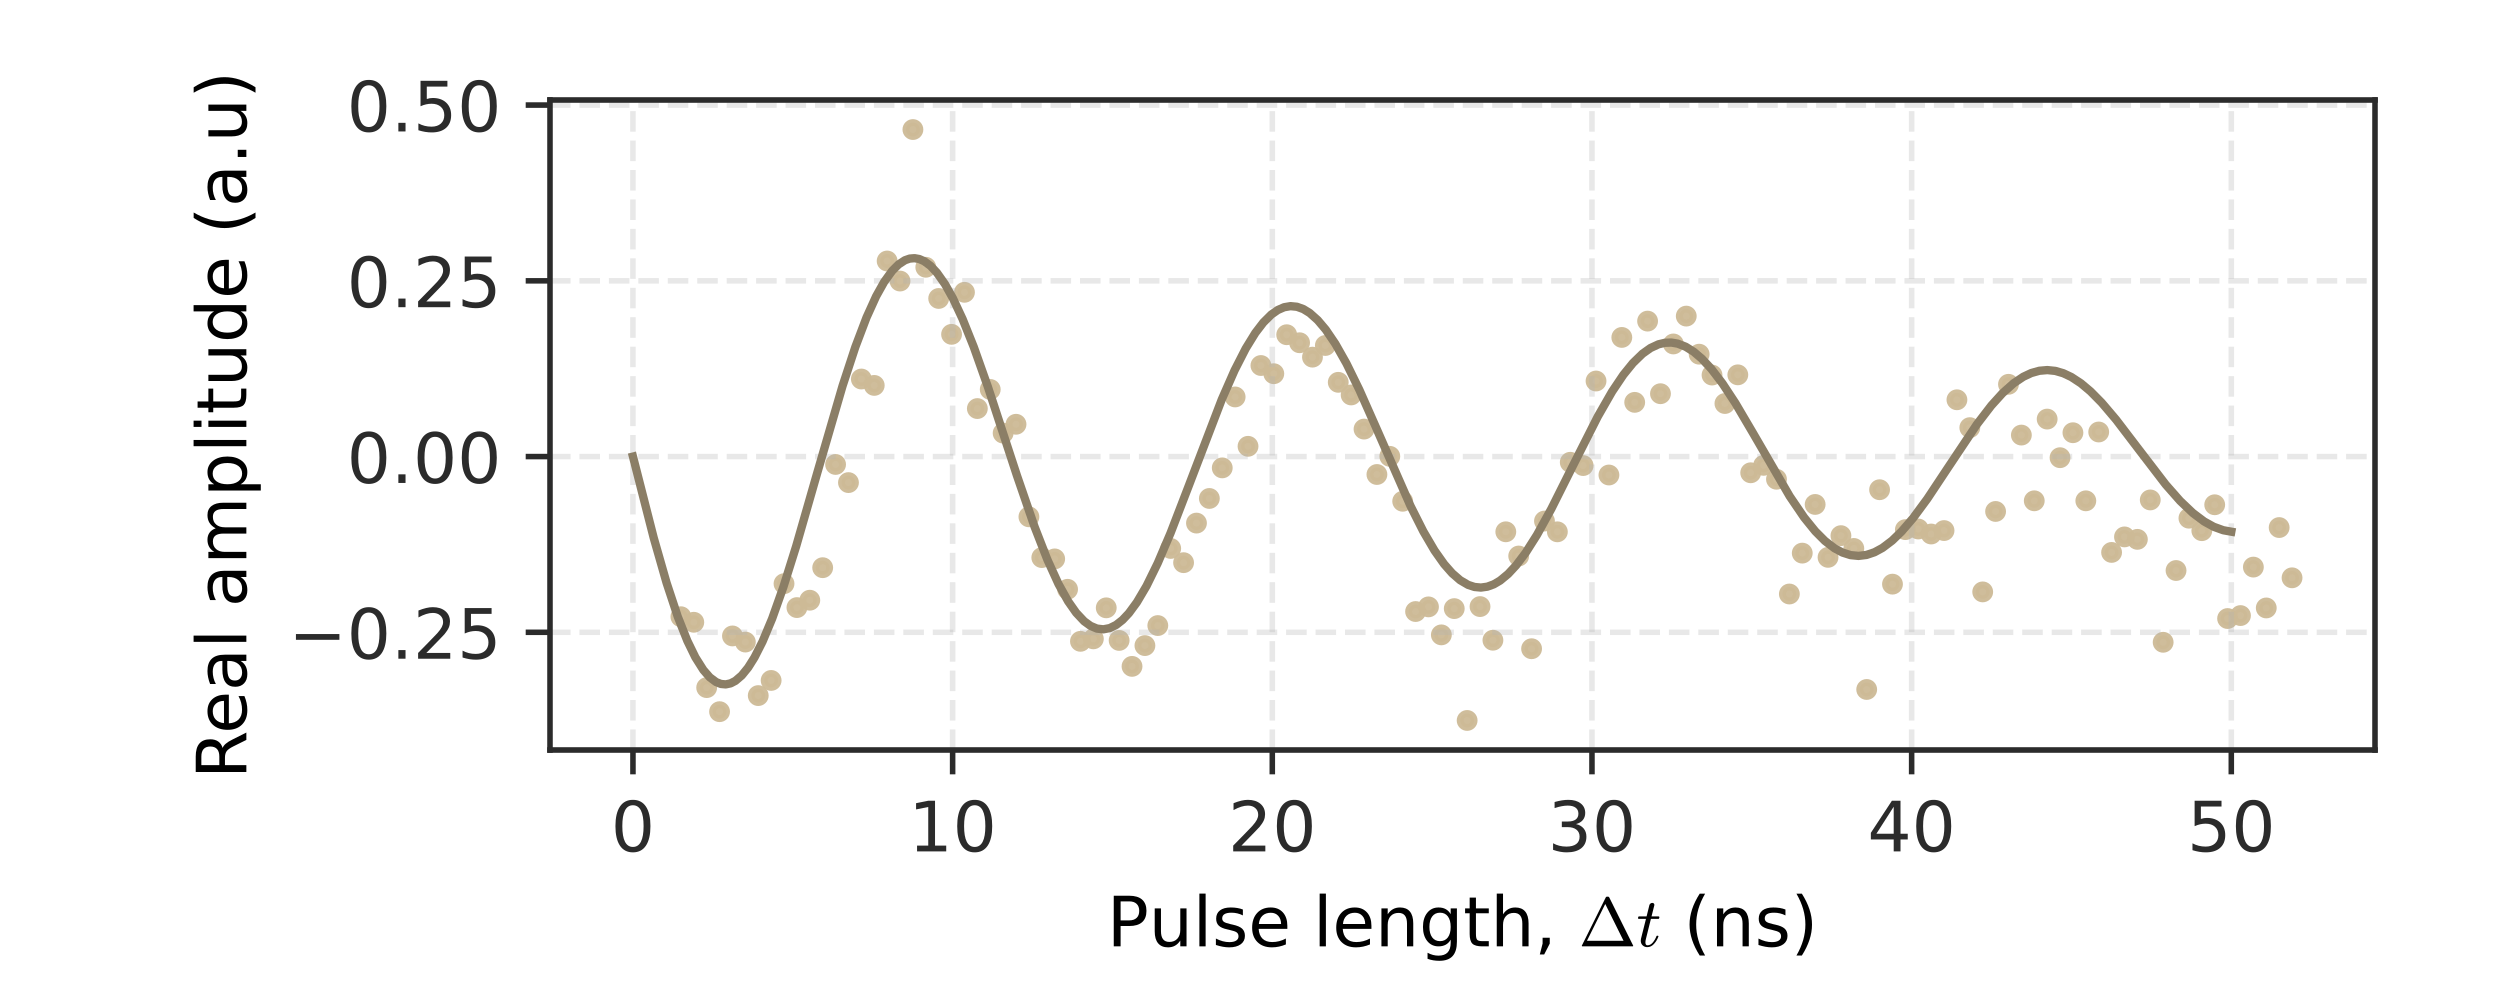 <?xml version="1.0" encoding="utf-8" standalone="no"?>
<!DOCTYPE svg PUBLIC "-//W3C//DTD SVG 1.1//EN"
  "http://www.w3.org/Graphics/SVG/1.1/DTD/svg11.dtd">
<!-- Created with matplotlib (https://matplotlib.org/) -->
<svg height="144pt" version="1.1" viewBox="0 0 360 144" width="360pt" xmlns="http://www.w3.org/2000/svg" xmlns:xlink="http://www.w3.org/1999/xlink">
 <defs>
  <style type="text/css">
*{stroke-linecap:butt;stroke-linejoin:round;}
  </style>
 </defs>
 <g id="figure_1">
  <g id="patch_1">
   <path d="M 0 144 
L 360 144 
L 360 0 
L 0 0 
z
" style="fill:none;"/>
  </g>
  <g id="axes_1">
   <g id="patch_2">
    <path d="M 79.2 108 
L 342 108 
L 342 14.4 
L 79.2 14.4 
z
" style="fill:none;"/>
   </g>
   <g id="PathCollection_1">
    <defs>
     <path d="M 0 1 
C 0.265 1 0.52 0.895 0.707 0.707 
C 0.895 0.52 1 0.265 1 0 
C 1 -0.265 0.895 -0.52 0.707 -0.707 
C 0.52 -0.895 0.265 -1 0 -1 
C -0.265 -1 -0.52 -0.895 -0.707 -0.707 
C -0.895 -0.52 -1 -0.265 -1 0 
C -1 0.265 -0.895 0.52 -0.707 0.707 
C -0.52 0.895 -0.265 1 0 1 
z
" id="m53f3cdfb1c" style="stroke:#cdba96;stroke-opacity:0.95;"/>
    </defs>
    <g clip-path="url(#p3aad15f5ae)">
     <use style="fill:#cdba96;fill-opacity:0.95;stroke:#cdba96;stroke-opacity:0.95;" x="98.05" xlink:href="#m53f3cdfb1c" y="88.809"/>
     <use style="fill:#cdba96;fill-opacity:0.95;stroke:#cdba96;stroke-opacity:0.95;" x="99.906" xlink:href="#m53f3cdfb1c" y="89.607"/>
     <use style="fill:#cdba96;fill-opacity:0.95;stroke:#cdba96;stroke-opacity:0.95;" x="101.762" xlink:href="#m53f3cdfb1c" y="99.016"/>
     <use style="fill:#cdba96;fill-opacity:0.95;stroke:#cdba96;stroke-opacity:0.95;" x="103.618" xlink:href="#m53f3cdfb1c" y="102.481"/>
     <use style="fill:#cdba96;fill-opacity:0.95;stroke:#cdba96;stroke-opacity:0.95;" x="105.474" xlink:href="#m53f3cdfb1c" y="91.576"/>
     <use style="fill:#cdba96;fill-opacity:0.95;stroke:#cdba96;stroke-opacity:0.95;" x="107.331" xlink:href="#m53f3cdfb1c" y="92.456"/>
     <use style="fill:#cdba96;fill-opacity:0.95;stroke:#cdba96;stroke-opacity:0.95;" x="109.187" xlink:href="#m53f3cdfb1c" y="100.165"/>
     <use style="fill:#cdba96;fill-opacity:0.95;stroke:#cdba96;stroke-opacity:0.95;" x="111.043" xlink:href="#m53f3cdfb1c" y="97.984"/>
     <use style="fill:#cdba96;fill-opacity:0.95;stroke:#cdba96;stroke-opacity:0.95;" x="112.899" xlink:href="#m53f3cdfb1c" y="84.051"/>
     <use style="fill:#cdba96;fill-opacity:0.95;stroke:#cdba96;stroke-opacity:0.95;" x="114.755" xlink:href="#m53f3cdfb1c" y="87.493"/>
     <use style="fill:#cdba96;fill-opacity:0.95;stroke:#cdba96;stroke-opacity:0.95;" x="116.611" xlink:href="#m53f3cdfb1c" y="86.431"/>
     <use style="fill:#cdba96;fill-opacity:0.95;stroke:#cdba96;stroke-opacity:0.95;" x="118.467" xlink:href="#m53f3cdfb1c" y="81.747"/>
     <use style="fill:#cdba96;fill-opacity:0.95;stroke:#cdba96;stroke-opacity:0.95;" x="120.323" xlink:href="#m53f3cdfb1c" y="66.881"/>
     <use style="fill:#cdba96;fill-opacity:0.95;stroke:#cdba96;stroke-opacity:0.95;" x="122.179" xlink:href="#m53f3cdfb1c" y="69.494"/>
     <use style="fill:#cdba96;fill-opacity:0.95;stroke:#cdba96;stroke-opacity:0.95;" x="124.035" xlink:href="#m53f3cdfb1c" y="54.579"/>
     <use style="fill:#cdba96;fill-opacity:0.95;stroke:#cdba96;stroke-opacity:0.95;" x="125.891" xlink:href="#m53f3cdfb1c" y="55.499"/>
     <use style="fill:#cdba96;fill-opacity:0.95;stroke:#cdba96;stroke-opacity:0.95;" x="127.747" xlink:href="#m53f3cdfb1c" y="37.585"/>
     <use style="fill:#cdba96;fill-opacity:0.95;stroke:#cdba96;stroke-opacity:0.95;" x="129.603" xlink:href="#m53f3cdfb1c" y="40.47"/>
     <use style="fill:#cdba96;fill-opacity:0.95;stroke:#cdba96;stroke-opacity:0.95;" x="131.459" xlink:href="#m53f3cdfb1c" y="18.655"/>
     <use style="fill:#cdba96;fill-opacity:0.95;stroke:#cdba96;stroke-opacity:0.95;" x="133.315" xlink:href="#m53f3cdfb1c" y="38.485"/>
     <use style="fill:#cdba96;fill-opacity:0.95;stroke:#cdba96;stroke-opacity:0.95;" x="135.171" xlink:href="#m53f3cdfb1c" y="42.978"/>
     <use style="fill:#cdba96;fill-opacity:0.95;stroke:#cdba96;stroke-opacity:0.95;" x="137.027" xlink:href="#m53f3cdfb1c" y="48.145"/>
     <use style="fill:#cdba96;fill-opacity:0.95;stroke:#cdba96;stroke-opacity:0.95;" x="138.883" xlink:href="#m53f3cdfb1c" y="42.091"/>
     <use style="fill:#cdba96;fill-opacity:0.95;stroke:#cdba96;stroke-opacity:0.95;" x="140.739" xlink:href="#m53f3cdfb1c" y="58.833"/>
     <use style="fill:#cdba96;fill-opacity:0.95;stroke:#cdba96;stroke-opacity:0.95;" x="142.595" xlink:href="#m53f3cdfb1c" y="56.083"/>
     <use style="fill:#cdba96;fill-opacity:0.95;stroke:#cdba96;stroke-opacity:0.95;" x="144.451" xlink:href="#m53f3cdfb1c" y="62.369"/>
     <use style="fill:#cdba96;fill-opacity:0.95;stroke:#cdba96;stroke-opacity:0.95;" x="146.307" xlink:href="#m53f3cdfb1c" y="61.095"/>
     <use style="fill:#cdba96;fill-opacity:0.95;stroke:#cdba96;stroke-opacity:0.95;" x="148.163" xlink:href="#m53f3cdfb1c" y="74.421"/>
     <use style="fill:#cdba96;fill-opacity:0.95;stroke:#cdba96;stroke-opacity:0.95;" x="150.019" xlink:href="#m53f3cdfb1c" y="80.292"/>
     <use style="fill:#cdba96;fill-opacity:0.95;stroke:#cdba96;stroke-opacity:0.95;" x="151.875" xlink:href="#m53f3cdfb1c" y="80.482"/>
     <use style="fill:#cdba96;fill-opacity:0.95;stroke:#cdba96;stroke-opacity:0.95;" x="153.731" xlink:href="#m53f3cdfb1c" y="84.86"/>
     <use style="fill:#cdba96;fill-opacity:0.95;stroke:#cdba96;stroke-opacity:0.95;" x="155.587" xlink:href="#m53f3cdfb1c" y="92.351"/>
     <use style="fill:#cdba96;fill-opacity:0.95;stroke:#cdba96;stroke-opacity:0.95;" x="157.443" xlink:href="#m53f3cdfb1c" y="91.994"/>
     <use style="fill:#cdba96;fill-opacity:0.95;stroke:#cdba96;stroke-opacity:0.95;" x="159.299" xlink:href="#m53f3cdfb1c" y="87.528"/>
     <use style="fill:#cdba96;fill-opacity:0.95;stroke:#cdba96;stroke-opacity:0.95;" x="161.155" xlink:href="#m53f3cdfb1c" y="92.221"/>
     <use style="fill:#cdba96;fill-opacity:0.95;stroke:#cdba96;stroke-opacity:0.95;" x="163.012" xlink:href="#m53f3cdfb1c" y="95.958"/>
     <use style="fill:#cdba96;fill-opacity:0.95;stroke:#cdba96;stroke-opacity:0.95;" x="164.868" xlink:href="#m53f3cdfb1c" y="92.965"/>
     <use style="fill:#cdba96;fill-opacity:0.95;stroke:#cdba96;stroke-opacity:0.95;" x="166.724" xlink:href="#m53f3cdfb1c" y="90.081"/>
     <use style="fill:#cdba96;fill-opacity:0.95;stroke:#cdba96;stroke-opacity:0.95;" x="168.58" xlink:href="#m53f3cdfb1c" y="78.977"/>
     <use style="fill:#cdba96;fill-opacity:0.95;stroke:#cdba96;stroke-opacity:0.95;" x="170.436" xlink:href="#m53f3cdfb1c" y="81.025"/>
     <use style="fill:#cdba96;fill-opacity:0.95;stroke:#cdba96;stroke-opacity:0.95;" x="172.292" xlink:href="#m53f3cdfb1c" y="75.325"/>
     <use style="fill:#cdba96;fill-opacity:0.95;stroke:#cdba96;stroke-opacity:0.95;" x="174.148" xlink:href="#m53f3cdfb1c" y="71.778"/>
     <use style="fill:#cdba96;fill-opacity:0.95;stroke:#cdba96;stroke-opacity:0.95;" x="176.004" xlink:href="#m53f3cdfb1c" y="67.374"/>
     <use style="fill:#cdba96;fill-opacity:0.95;stroke:#cdba96;stroke-opacity:0.95;" x="177.86" xlink:href="#m53f3cdfb1c" y="57.16"/>
     <use style="fill:#cdba96;fill-opacity:0.95;stroke:#cdba96;stroke-opacity:0.95;" x="179.716" xlink:href="#m53f3cdfb1c" y="64.269"/>
     <use style="fill:#cdba96;fill-opacity:0.95;stroke:#cdba96;stroke-opacity:0.95;" x="181.572" xlink:href="#m53f3cdfb1c" y="52.634"/>
     <use style="fill:#cdba96;fill-opacity:0.95;stroke:#cdba96;stroke-opacity:0.95;" x="183.428" xlink:href="#m53f3cdfb1c" y="53.814"/>
     <use style="fill:#cdba96;fill-opacity:0.95;stroke:#cdba96;stroke-opacity:0.95;" x="185.284" xlink:href="#m53f3cdfb1c" y="48.201"/>
     <use style="fill:#cdba96;fill-opacity:0.95;stroke:#cdba96;stroke-opacity:0.95;" x="187.14" xlink:href="#m53f3cdfb1c" y="49.356"/>
     <use style="fill:#cdba96;fill-opacity:0.95;stroke:#cdba96;stroke-opacity:0.95;" x="188.996" xlink:href="#m53f3cdfb1c" y="51.429"/>
     <use style="fill:#cdba96;fill-opacity:0.95;stroke:#cdba96;stroke-opacity:0.95;" x="190.852" xlink:href="#m53f3cdfb1c" y="49.75"/>
     <use style="fill:#cdba96;fill-opacity:0.95;stroke:#cdba96;stroke-opacity:0.95;" x="192.708" xlink:href="#m53f3cdfb1c" y="55.054"/>
     <use style="fill:#cdba96;fill-opacity:0.95;stroke:#cdba96;stroke-opacity:0.95;" x="194.564" xlink:href="#m53f3cdfb1c" y="56.872"/>
     <use style="fill:#cdba96;fill-opacity:0.95;stroke:#cdba96;stroke-opacity:0.95;" x="196.42" xlink:href="#m53f3cdfb1c" y="61.789"/>
     <use style="fill:#cdba96;fill-opacity:0.95;stroke:#cdba96;stroke-opacity:0.95;" x="198.276" xlink:href="#m53f3cdfb1c" y="68.327"/>
     <use style="fill:#cdba96;fill-opacity:0.95;stroke:#cdba96;stroke-opacity:0.95;" x="200.132" xlink:href="#m53f3cdfb1c" y="65.712"/>
     <use style="fill:#cdba96;fill-opacity:0.95;stroke:#cdba96;stroke-opacity:0.95;" x="201.988" xlink:href="#m53f3cdfb1c" y="72.183"/>
     <use style="fill:#cdba96;fill-opacity:0.95;stroke:#cdba96;stroke-opacity:0.95;" x="203.844" xlink:href="#m53f3cdfb1c" y="88.061"/>
     <use style="fill:#cdba96;fill-opacity:0.95;stroke:#cdba96;stroke-opacity:0.95;" x="205.7" xlink:href="#m53f3cdfb1c" y="87.391"/>
     <use style="fill:#cdba96;fill-opacity:0.95;stroke:#cdba96;stroke-opacity:0.95;" x="207.556" xlink:href="#m53f3cdfb1c" y="91.421"/>
     <use style="fill:#cdba96;fill-opacity:0.95;stroke:#cdba96;stroke-opacity:0.95;" x="209.412" xlink:href="#m53f3cdfb1c" y="87.64"/>
     <use style="fill:#cdba96;fill-opacity:0.95;stroke:#cdba96;stroke-opacity:0.95;" x="211.268" xlink:href="#m53f3cdfb1c" y="103.745"/>
     <use style="fill:#cdba96;fill-opacity:0.95;stroke:#cdba96;stroke-opacity:0.95;" x="213.124" xlink:href="#m53f3cdfb1c" y="87.348"/>
     <use style="fill:#cdba96;fill-opacity:0.95;stroke:#cdba96;stroke-opacity:0.95;" x="214.98" xlink:href="#m53f3cdfb1c" y="92.193"/>
     <use style="fill:#cdba96;fill-opacity:0.95;stroke:#cdba96;stroke-opacity:0.95;" x="216.836" xlink:href="#m53f3cdfb1c" y="76.579"/>
     <use style="fill:#cdba96;fill-opacity:0.95;stroke:#cdba96;stroke-opacity:0.95;" x="218.693" xlink:href="#m53f3cdfb1c" y="80.067"/>
     <use style="fill:#cdba96;fill-opacity:0.95;stroke:#cdba96;stroke-opacity:0.95;" x="220.549" xlink:href="#m53f3cdfb1c" y="93.417"/>
     <use style="fill:#cdba96;fill-opacity:0.95;stroke:#cdba96;stroke-opacity:0.95;" x="222.405" xlink:href="#m53f3cdfb1c" y="75.031"/>
     <use style="fill:#cdba96;fill-opacity:0.95;stroke:#cdba96;stroke-opacity:0.95;" x="224.261" xlink:href="#m53f3cdfb1c" y="76.582"/>
     <use style="fill:#cdba96;fill-opacity:0.95;stroke:#cdba96;stroke-opacity:0.95;" x="226.117" xlink:href="#m53f3cdfb1c" y="66.568"/>
     <use style="fill:#cdba96;fill-opacity:0.95;stroke:#cdba96;stroke-opacity:0.95;" x="227.973" xlink:href="#m53f3cdfb1c" y="67.041"/>
     <use style="fill:#cdba96;fill-opacity:0.95;stroke:#cdba96;stroke-opacity:0.95;" x="229.829" xlink:href="#m53f3cdfb1c" y="54.866"/>
     <use style="fill:#cdba96;fill-opacity:0.95;stroke:#cdba96;stroke-opacity:0.95;" x="231.685" xlink:href="#m53f3cdfb1c" y="68.401"/>
     <use style="fill:#cdba96;fill-opacity:0.95;stroke:#cdba96;stroke-opacity:0.95;" x="233.541" xlink:href="#m53f3cdfb1c" y="48.589"/>
     <use style="fill:#cdba96;fill-opacity:0.95;stroke:#cdba96;stroke-opacity:0.95;" x="235.397" xlink:href="#m53f3cdfb1c" y="57.939"/>
     <use style="fill:#cdba96;fill-opacity:0.95;stroke:#cdba96;stroke-opacity:0.95;" x="237.253" xlink:href="#m53f3cdfb1c" y="46.241"/>
     <use style="fill:#cdba96;fill-opacity:0.95;stroke:#cdba96;stroke-opacity:0.95;" x="239.109" xlink:href="#m53f3cdfb1c" y="56.694"/>
     <use style="fill:#cdba96;fill-opacity:0.95;stroke:#cdba96;stroke-opacity:0.95;" x="240.965" xlink:href="#m53f3cdfb1c" y="49.53"/>
     <use style="fill:#cdba96;fill-opacity:0.95;stroke:#cdba96;stroke-opacity:0.95;" x="242.821" xlink:href="#m53f3cdfb1c" y="45.519"/>
     <use style="fill:#cdba96;fill-opacity:0.95;stroke:#cdba96;stroke-opacity:0.95;" x="244.677" xlink:href="#m53f3cdfb1c" y="51.004"/>
     <use style="fill:#cdba96;fill-opacity:0.95;stroke:#cdba96;stroke-opacity:0.95;" x="246.533" xlink:href="#m53f3cdfb1c" y="54.008"/>
     <use style="fill:#cdba96;fill-opacity:0.95;stroke:#cdba96;stroke-opacity:0.95;" x="248.389" xlink:href="#m53f3cdfb1c" y="58.105"/>
     <use style="fill:#cdba96;fill-opacity:0.95;stroke:#cdba96;stroke-opacity:0.95;" x="250.245" xlink:href="#m53f3cdfb1c" y="53.976"/>
     <use style="fill:#cdba96;fill-opacity:0.95;stroke:#cdba96;stroke-opacity:0.95;" x="252.101" xlink:href="#m53f3cdfb1c" y="68.08"/>
     <use style="fill:#cdba96;fill-opacity:0.95;stroke:#cdba96;stroke-opacity:0.95;" x="253.957" xlink:href="#m53f3cdfb1c" y="67.009"/>
     <use style="fill:#cdba96;fill-opacity:0.95;stroke:#cdba96;stroke-opacity:0.95;" x="255.813" xlink:href="#m53f3cdfb1c" y="69.011"/>
     <use style="fill:#cdba96;fill-opacity:0.95;stroke:#cdba96;stroke-opacity:0.95;" x="257.669" xlink:href="#m53f3cdfb1c" y="85.536"/>
     <use style="fill:#cdba96;fill-opacity:0.95;stroke:#cdba96;stroke-opacity:0.95;" x="259.525" xlink:href="#m53f3cdfb1c" y="79.65"/>
     <use style="fill:#cdba96;fill-opacity:0.95;stroke:#cdba96;stroke-opacity:0.95;" x="261.381" xlink:href="#m53f3cdfb1c" y="72.64"/>
     <use style="fill:#cdba96;fill-opacity:0.95;stroke:#cdba96;stroke-opacity:0.95;" x="263.237" xlink:href="#m53f3cdfb1c" y="80.258"/>
     <use style="fill:#cdba96;fill-opacity:0.95;stroke:#cdba96;stroke-opacity:0.95;" x="265.093" xlink:href="#m53f3cdfb1c" y="77.133"/>
     <use style="fill:#cdba96;fill-opacity:0.95;stroke:#cdba96;stroke-opacity:0.95;" x="266.949" xlink:href="#m53f3cdfb1c" y="78.975"/>
     <use style="fill:#cdba96;fill-opacity:0.95;stroke:#cdba96;stroke-opacity:0.95;" x="268.805" xlink:href="#m53f3cdfb1c" y="99.284"/>
     <use style="fill:#cdba96;fill-opacity:0.95;stroke:#cdba96;stroke-opacity:0.95;" x="270.661" xlink:href="#m53f3cdfb1c" y="70.52"/>
     <use style="fill:#cdba96;fill-opacity:0.95;stroke:#cdba96;stroke-opacity:0.95;" x="272.518" xlink:href="#m53f3cdfb1c" y="84.117"/>
     <use style="fill:#cdba96;fill-opacity:0.95;stroke:#cdba96;stroke-opacity:0.95;" x="274.374" xlink:href="#m53f3cdfb1c" y="76.266"/>
     <use style="fill:#cdba96;fill-opacity:0.95;stroke:#cdba96;stroke-opacity:0.95;" x="276.23" xlink:href="#m53f3cdfb1c" y="76.176"/>
     <use style="fill:#cdba96;fill-opacity:0.95;stroke:#cdba96;stroke-opacity:0.95;" x="278.086" xlink:href="#m53f3cdfb1c" y="76.896"/>
     <use style="fill:#cdba96;fill-opacity:0.95;stroke:#cdba96;stroke-opacity:0.95;" x="279.942" xlink:href="#m53f3cdfb1c" y="76.401"/>
     <use style="fill:#cdba96;fill-opacity:0.95;stroke:#cdba96;stroke-opacity:0.95;" x="281.798" xlink:href="#m53f3cdfb1c" y="57.568"/>
     <use style="fill:#cdba96;fill-opacity:0.95;stroke:#cdba96;stroke-opacity:0.95;" x="283.654" xlink:href="#m53f3cdfb1c" y="61.58"/>
     <use style="fill:#cdba96;fill-opacity:0.95;stroke:#cdba96;stroke-opacity:0.95;" x="285.51" xlink:href="#m53f3cdfb1c" y="85.233"/>
     <use style="fill:#cdba96;fill-opacity:0.95;stroke:#cdba96;stroke-opacity:0.95;" x="287.366" xlink:href="#m53f3cdfb1c" y="73.649"/>
     <use style="fill:#cdba96;fill-opacity:0.95;stroke:#cdba96;stroke-opacity:0.95;" x="289.222" xlink:href="#m53f3cdfb1c" y="55.34"/>
     <use style="fill:#cdba96;fill-opacity:0.95;stroke:#cdba96;stroke-opacity:0.95;" x="291.078" xlink:href="#m53f3cdfb1c" y="62.651"/>
     <use style="fill:#cdba96;fill-opacity:0.95;stroke:#cdba96;stroke-opacity:0.95;" x="292.934" xlink:href="#m53f3cdfb1c" y="72.116"/>
     <use style="fill:#cdba96;fill-opacity:0.95;stroke:#cdba96;stroke-opacity:0.95;" x="294.79" xlink:href="#m53f3cdfb1c" y="60.348"/>
     <use style="fill:#cdba96;fill-opacity:0.95;stroke:#cdba96;stroke-opacity:0.95;" x="296.646" xlink:href="#m53f3cdfb1c" y="65.908"/>
     <use style="fill:#cdba96;fill-opacity:0.95;stroke:#cdba96;stroke-opacity:0.95;" x="298.502" xlink:href="#m53f3cdfb1c" y="62.313"/>
     <use style="fill:#cdba96;fill-opacity:0.95;stroke:#cdba96;stroke-opacity:0.95;" x="300.358" xlink:href="#m53f3cdfb1c" y="72.118"/>
     <use style="fill:#cdba96;fill-opacity:0.95;stroke:#cdba96;stroke-opacity:0.95;" x="302.214" xlink:href="#m53f3cdfb1c" y="62.207"/>
     <use style="fill:#cdba96;fill-opacity:0.95;stroke:#cdba96;stroke-opacity:0.95;" x="304.07" xlink:href="#m53f3cdfb1c" y="79.548"/>
     <use style="fill:#cdba96;fill-opacity:0.95;stroke:#cdba96;stroke-opacity:0.95;" x="305.926" xlink:href="#m53f3cdfb1c" y="77.314"/>
     <use style="fill:#cdba96;fill-opacity:0.95;stroke:#cdba96;stroke-opacity:0.95;" x="307.782" xlink:href="#m53f3cdfb1c" y="77.667"/>
     <use style="fill:#cdba96;fill-opacity:0.95;stroke:#cdba96;stroke-opacity:0.95;" x="309.638" xlink:href="#m53f3cdfb1c" y="71.991"/>
     <use style="fill:#cdba96;fill-opacity:0.95;stroke:#cdba96;stroke-opacity:0.95;" x="311.494" xlink:href="#m53f3cdfb1c" y="92.489"/>
     <use style="fill:#cdba96;fill-opacity:0.95;stroke:#cdba96;stroke-opacity:0.95;" x="313.35" xlink:href="#m53f3cdfb1c" y="82.153"/>
     <use style="fill:#cdba96;fill-opacity:0.95;stroke:#cdba96;stroke-opacity:0.95;" x="315.206" xlink:href="#m53f3cdfb1c" y="74.619"/>
     <use style="fill:#cdba96;fill-opacity:0.95;stroke:#cdba96;stroke-opacity:0.95;" x="317.062" xlink:href="#m53f3cdfb1c" y="76.418"/>
     <use style="fill:#cdba96;fill-opacity:0.95;stroke:#cdba96;stroke-opacity:0.95;" x="318.918" xlink:href="#m53f3cdfb1c" y="72.686"/>
     <use style="fill:#cdba96;fill-opacity:0.95;stroke:#cdba96;stroke-opacity:0.95;" x="320.774" xlink:href="#m53f3cdfb1c" y="89.069"/>
     <use style="fill:#cdba96;fill-opacity:0.95;stroke:#cdba96;stroke-opacity:0.95;" x="322.63" xlink:href="#m53f3cdfb1c" y="88.642"/>
     <use style="fill:#cdba96;fill-opacity:0.95;stroke:#cdba96;stroke-opacity:0.95;" x="324.486" xlink:href="#m53f3cdfb1c" y="81.662"/>
     <use style="fill:#cdba96;fill-opacity:0.95;stroke:#cdba96;stroke-opacity:0.95;" x="326.342" xlink:href="#m53f3cdfb1c" y="87.545"/>
     <use style="fill:#cdba96;fill-opacity:0.95;stroke:#cdba96;stroke-opacity:0.95;" x="328.199" xlink:href="#m53f3cdfb1c" y="75.968"/>
     <use style="fill:#cdba96;fill-opacity:0.95;stroke:#cdba96;stroke-opacity:0.95;" x="330.055" xlink:href="#m53f3cdfb1c" y="83.205"/>
    </g>
   </g>
   <g id="matplotlib.axis_1">
    <g id="xtick_1">
     <g id="line2d_1">
      <path clip-path="url(#p3aad15f5ae)" d="M 91.145 108 
L 91.145 14.4 
" style="fill:none;stroke:#b2b2b2;stroke-dasharray:2.96,1.28;stroke-dashoffset:0;stroke-opacity:0.3;stroke-width:0.8;"/>
     </g>
     <g id="line2d_2">
      <defs>
       <path d="M 0 0 
L 0 3.5 
" id="m96f17f1e66" style="stroke:#2b2b2b;stroke-width:0.8;"/>
      </defs>
      <g>
       <use style="fill:#2b2b2b;stroke:#2b2b2b;stroke-width:0.8;" x="91.145" xlink:href="#m96f17f1e66" y="108"/>
      </g>
     </g>
     <g id="text_1">
      <!-- 0 -->
      <defs>
       <path d="M 31.781 66.406 
Q 24.172 66.406 20.328 58.906 
Q 16.5 51.422 16.5 36.375 
Q 16.5 21.391 20.328 13.891 
Q 24.172 6.391 31.781 6.391 
Q 39.453 6.391 43.281 13.891 
Q 47.125 21.391 47.125 36.375 
Q 47.125 51.422 43.281 58.906 
Q 39.453 66.406 31.781 66.406 
z
M 31.781 74.219 
Q 44.047 74.219 50.516 64.516 
Q 56.984 54.828 56.984 36.375 
Q 56.984 17.969 50.516 8.266 
Q 44.047 -1.422 31.781 -1.422 
Q 19.531 -1.422 13.062 8.266 
Q 6.594 17.969 6.594 36.375 
Q 6.594 54.828 13.062 64.516 
Q 19.531 74.219 31.781 74.219 
z
" id="DejaVuSans-48"/>
      </defs>
      <g style="fill:#2b2b2b;" transform="translate(87.964 122.598)scale(0.1 -0.1)">
       <use xlink:href="#DejaVuSans-48"/>
      </g>
     </g>
    </g>
    <g id="xtick_2">
     <g id="line2d_3">
      <path clip-path="url(#p3aad15f5ae)" d="M 137.178 108 
L 137.178 14.4 
" style="fill:none;stroke:#b2b2b2;stroke-dasharray:2.96,1.28;stroke-dashoffset:0;stroke-opacity:0.3;stroke-width:0.8;"/>
     </g>
     <g id="line2d_4">
      <g>
       <use style="fill:#2b2b2b;stroke:#2b2b2b;stroke-width:0.8;" x="137.178" xlink:href="#m96f17f1e66" y="108"/>
      </g>
     </g>
     <g id="text_2">
      <!-- 10 -->
      <defs>
       <path d="M 12.406 8.297 
L 28.516 8.297 
L 28.516 63.922 
L 10.984 60.406 
L 10.984 69.391 
L 28.422 72.906 
L 38.281 72.906 
L 38.281 8.297 
L 54.391 8.297 
L 54.391 0 
L 12.406 0 
z
" id="DejaVuSans-49"/>
      </defs>
      <g style="fill:#2b2b2b;" transform="translate(130.816 122.598)scale(0.1 -0.1)">
       <use xlink:href="#DejaVuSans-49"/>
       <use x="63.623" xlink:href="#DejaVuSans-48"/>
      </g>
     </g>
    </g>
    <g id="xtick_3">
     <g id="line2d_5">
      <path clip-path="url(#p3aad15f5ae)" d="M 183.211 108 
L 183.211 14.4 
" style="fill:none;stroke:#b2b2b2;stroke-dasharray:2.96,1.28;stroke-dashoffset:0;stroke-opacity:0.3;stroke-width:0.8;"/>
     </g>
     <g id="line2d_6">
      <g>
       <use style="fill:#2b2b2b;stroke:#2b2b2b;stroke-width:0.8;" x="183.211" xlink:href="#m96f17f1e66" y="108"/>
      </g>
     </g>
     <g id="text_3">
      <!-- 20 -->
      <defs>
       <path d="M 19.188 8.297 
L 53.609 8.297 
L 53.609 0 
L 7.328 0 
L 7.328 8.297 
Q 12.938 14.109 22.625 23.891 
Q 32.328 33.688 34.812 36.531 
Q 39.547 41.844 41.422 45.531 
Q 43.312 49.219 43.312 52.781 
Q 43.312 58.594 39.234 62.25 
Q 35.156 65.922 28.609 65.922 
Q 23.969 65.922 18.812 64.312 
Q 13.672 62.703 7.812 59.422 
L 7.812 69.391 
Q 13.766 71.781 18.938 73 
Q 24.125 74.219 28.422 74.219 
Q 39.75 74.219 46.484 68.547 
Q 53.219 62.891 53.219 53.422 
Q 53.219 48.922 51.531 44.891 
Q 49.859 40.875 45.406 35.406 
Q 44.188 33.984 37.641 27.219 
Q 31.109 20.453 19.188 8.297 
z
" id="DejaVuSans-50"/>
      </defs>
      <g style="fill:#2b2b2b;" transform="translate(176.848 122.598)scale(0.1 -0.1)">
       <use xlink:href="#DejaVuSans-50"/>
       <use x="63.623" xlink:href="#DejaVuSans-48"/>
      </g>
     </g>
    </g>
    <g id="xtick_4">
     <g id="line2d_7">
      <path clip-path="url(#p3aad15f5ae)" d="M 229.243 108 
L 229.243 14.4 
" style="fill:none;stroke:#b2b2b2;stroke-dasharray:2.96,1.28;stroke-dashoffset:0;stroke-opacity:0.3;stroke-width:0.8;"/>
     </g>
     <g id="line2d_8">
      <g>
       <use style="fill:#2b2b2b;stroke:#2b2b2b;stroke-width:0.8;" x="229.243" xlink:href="#m96f17f1e66" y="108"/>
      </g>
     </g>
     <g id="text_4">
      <!-- 30 -->
      <defs>
       <path d="M 40.578 39.312 
Q 47.656 37.797 51.625 33 
Q 55.609 28.219 55.609 21.188 
Q 55.609 10.406 48.188 4.484 
Q 40.766 -1.422 27.094 -1.422 
Q 22.516 -1.422 17.656 -0.516 
Q 12.797 0.391 7.625 2.203 
L 7.625 11.719 
Q 11.719 9.328 16.594 8.109 
Q 21.484 6.891 26.812 6.891 
Q 36.078 6.891 40.938 10.547 
Q 45.797 14.203 45.797 21.188 
Q 45.797 27.641 41.281 31.266 
Q 36.766 34.906 28.719 34.906 
L 20.219 34.906 
L 20.219 43.016 
L 29.109 43.016 
Q 36.375 43.016 40.234 45.922 
Q 44.094 48.828 44.094 54.297 
Q 44.094 59.906 40.109 62.906 
Q 36.141 65.922 28.719 65.922 
Q 24.656 65.922 20.016 65.031 
Q 15.375 64.156 9.812 62.312 
L 9.812 71.094 
Q 15.438 72.656 20.344 73.438 
Q 25.25 74.219 29.594 74.219 
Q 40.828 74.219 47.359 69.109 
Q 53.906 64.016 53.906 55.328 
Q 53.906 49.266 50.438 45.094 
Q 46.969 40.922 40.578 39.312 
z
" id="DejaVuSans-51"/>
      </defs>
      <g style="fill:#2b2b2b;" transform="translate(222.881 122.598)scale(0.1 -0.1)">
       <use xlink:href="#DejaVuSans-51"/>
       <use x="63.623" xlink:href="#DejaVuSans-48"/>
      </g>
     </g>
    </g>
    <g id="xtick_5">
     <g id="line2d_9">
      <path clip-path="url(#p3aad15f5ae)" d="M 275.276 108 
L 275.276 14.4 
" style="fill:none;stroke:#b2b2b2;stroke-dasharray:2.96,1.28;stroke-dashoffset:0;stroke-opacity:0.3;stroke-width:0.8;"/>
     </g>
     <g id="line2d_10">
      <g>
       <use style="fill:#2b2b2b;stroke:#2b2b2b;stroke-width:0.8;" x="275.276" xlink:href="#m96f17f1e66" y="108"/>
      </g>
     </g>
     <g id="text_5">
      <!-- 40 -->
      <defs>
       <path d="M 37.797 64.312 
L 12.891 25.391 
L 37.797 25.391 
z
M 35.203 72.906 
L 47.609 72.906 
L 47.609 25.391 
L 58.016 25.391 
L 58.016 17.188 
L 47.609 17.188 
L 47.609 0 
L 37.797 0 
L 37.797 17.188 
L 4.891 17.188 
L 4.891 26.703 
z
" id="DejaVuSans-52"/>
      </defs>
      <g style="fill:#2b2b2b;" transform="translate(268.913 122.598)scale(0.1 -0.1)">
       <use xlink:href="#DejaVuSans-52"/>
       <use x="63.623" xlink:href="#DejaVuSans-48"/>
      </g>
     </g>
    </g>
    <g id="xtick_6">
     <g id="line2d_11">
      <path clip-path="url(#p3aad15f5ae)" d="M 321.308 108 
L 321.308 14.4 
" style="fill:none;stroke:#b2b2b2;stroke-dasharray:2.96,1.28;stroke-dashoffset:0;stroke-opacity:0.3;stroke-width:0.8;"/>
     </g>
     <g id="line2d_12">
      <g>
       <use style="fill:#2b2b2b;stroke:#2b2b2b;stroke-width:0.8;" x="321.308" xlink:href="#m96f17f1e66" y="108"/>
      </g>
     </g>
     <g id="text_6">
      <!-- 50 -->
      <defs>
       <path d="M 10.797 72.906 
L 49.516 72.906 
L 49.516 64.594 
L 19.828 64.594 
L 19.828 46.734 
Q 21.969 47.469 24.109 47.828 
Q 26.266 48.188 28.422 48.188 
Q 40.625 48.188 47.75 41.5 
Q 54.891 34.812 54.891 23.391 
Q 54.891 11.625 47.562 5.094 
Q 40.234 -1.422 26.906 -1.422 
Q 22.312 -1.422 17.547 -0.641 
Q 12.797 0.141 7.719 1.703 
L 7.719 11.625 
Q 12.109 9.234 16.797 8.062 
Q 21.484 6.891 26.703 6.891 
Q 35.156 6.891 40.078 11.328 
Q 45.016 15.766 45.016 23.391 
Q 45.016 31 40.078 35.438 
Q 35.156 39.891 26.703 39.891 
Q 22.75 39.891 18.812 39.016 
Q 14.891 38.141 10.797 36.281 
z
" id="DejaVuSans-53"/>
      </defs>
      <g style="fill:#2b2b2b;" transform="translate(314.946 122.598)scale(0.1 -0.1)">
       <use xlink:href="#DejaVuSans-53"/>
       <use x="63.623" xlink:href="#DejaVuSans-48"/>
      </g>
     </g>
    </g>
    <g id="text_7">
     <!-- Pulse length, $\Delta t$ (ns) -->
     <defs>
      <path d="M 19.672 64.797 
L 19.672 37.406 
L 32.078 37.406 
Q 38.969 37.406 42.719 40.969 
Q 46.484 44.531 46.484 51.125 
Q 46.484 57.672 42.719 61.234 
Q 38.969 64.797 32.078 64.797 
z
M 9.812 72.906 
L 32.078 72.906 
Q 44.344 72.906 50.609 67.359 
Q 56.891 61.812 56.891 51.125 
Q 56.891 40.328 50.609 34.812 
Q 44.344 29.297 32.078 29.297 
L 19.672 29.297 
L 19.672 0 
L 9.812 0 
z
" id="DejaVuSans-80"/>
      <path d="M 8.5 21.578 
L 8.5 54.688 
L 17.484 54.688 
L 17.484 21.922 
Q 17.484 14.156 20.5 10.266 
Q 23.531 6.391 29.594 6.391 
Q 36.859 6.391 41.078 11.031 
Q 45.312 15.672 45.312 23.688 
L 45.312 54.688 
L 54.297 54.688 
L 54.297 0 
L 45.312 0 
L 45.312 8.406 
Q 42.047 3.422 37.719 1 
Q 33.406 -1.422 27.688 -1.422 
Q 18.266 -1.422 13.375 4.438 
Q 8.5 10.297 8.5 21.578 
z
M 31.109 56 
z
" id="DejaVuSans-117"/>
      <path d="M 9.422 75.984 
L 18.406 75.984 
L 18.406 0 
L 9.422 0 
z
" id="DejaVuSans-108"/>
      <path d="M 44.281 53.078 
L 44.281 44.578 
Q 40.484 46.531 36.375 47.5 
Q 32.281 48.484 27.875 48.484 
Q 21.188 48.484 17.844 46.438 
Q 14.5 44.391 14.5 40.281 
Q 14.5 37.156 16.891 35.375 
Q 19.281 33.594 26.516 31.984 
L 29.594 31.297 
Q 39.156 29.25 43.188 25.516 
Q 47.219 21.781 47.219 15.094 
Q 47.219 7.469 41.188 3.016 
Q 35.156 -1.422 24.609 -1.422 
Q 20.219 -1.422 15.453 -0.562 
Q 10.688 0.297 5.422 2 
L 5.422 11.281 
Q 10.406 8.688 15.234 7.391 
Q 20.062 6.109 24.812 6.109 
Q 31.156 6.109 34.562 8.281 
Q 37.984 10.453 37.984 14.406 
Q 37.984 18.062 35.516 20.016 
Q 33.062 21.969 24.703 23.781 
L 21.578 24.516 
Q 13.234 26.266 9.516 29.906 
Q 5.812 33.547 5.812 39.891 
Q 5.812 47.609 11.281 51.797 
Q 16.75 56 26.812 56 
Q 31.781 56 36.172 55.266 
Q 40.578 54.547 44.281 53.078 
z
" id="DejaVuSans-115"/>
      <path d="M 56.203 29.594 
L 56.203 25.203 
L 14.891 25.203 
Q 15.484 15.922 20.484 11.062 
Q 25.484 6.203 34.422 6.203 
Q 39.594 6.203 44.453 7.469 
Q 49.312 8.734 54.109 11.281 
L 54.109 2.781 
Q 49.266 0.734 44.188 -0.344 
Q 39.109 -1.422 33.891 -1.422 
Q 20.797 -1.422 13.156 6.188 
Q 5.516 13.812 5.516 26.812 
Q 5.516 40.234 12.766 48.109 
Q 20.016 56 32.328 56 
Q 43.359 56 49.781 48.891 
Q 56.203 41.797 56.203 29.594 
z
M 47.219 32.234 
Q 47.125 39.594 43.094 43.984 
Q 39.062 48.391 32.422 48.391 
Q 24.906 48.391 20.391 44.141 
Q 15.875 39.891 15.188 32.172 
z
" id="DejaVuSans-101"/>
      <path id="DejaVuSans-32"/>
      <path d="M 54.891 33.016 
L 54.891 0 
L 45.906 0 
L 45.906 32.719 
Q 45.906 40.484 42.875 44.328 
Q 39.844 48.188 33.797 48.188 
Q 26.516 48.188 22.312 43.547 
Q 18.109 38.922 18.109 30.906 
L 18.109 0 
L 9.078 0 
L 9.078 54.688 
L 18.109 54.688 
L 18.109 46.188 
Q 21.344 51.125 25.703 53.562 
Q 30.078 56 35.797 56 
Q 45.219 56 50.047 50.172 
Q 54.891 44.344 54.891 33.016 
z
" id="DejaVuSans-110"/>
      <path d="M 45.406 27.984 
Q 45.406 37.75 41.375 43.109 
Q 37.359 48.484 30.078 48.484 
Q 22.859 48.484 18.828 43.109 
Q 14.797 37.75 14.797 27.984 
Q 14.797 18.266 18.828 12.891 
Q 22.859 7.516 30.078 7.516 
Q 37.359 7.516 41.375 12.891 
Q 45.406 18.266 45.406 27.984 
z
M 54.391 6.781 
Q 54.391 -7.172 48.188 -13.984 
Q 42 -20.797 29.203 -20.797 
Q 24.469 -20.797 20.266 -20.094 
Q 16.062 -19.391 12.109 -17.922 
L 12.109 -9.188 
Q 16.062 -11.328 19.922 -12.344 
Q 23.781 -13.375 27.781 -13.375 
Q 36.625 -13.375 41.016 -8.766 
Q 45.406 -4.156 45.406 5.172 
L 45.406 9.625 
Q 42.625 4.781 38.281 2.391 
Q 33.938 0 27.875 0 
Q 17.828 0 11.672 7.656 
Q 5.516 15.328 5.516 27.984 
Q 5.516 40.672 11.672 48.328 
Q 17.828 56 27.875 56 
Q 33.938 56 38.281 53.609 
Q 42.625 51.219 45.406 46.391 
L 45.406 54.688 
L 54.391 54.688 
z
" id="DejaVuSans-103"/>
      <path d="M 18.312 70.219 
L 18.312 54.688 
L 36.812 54.688 
L 36.812 47.703 
L 18.312 47.703 
L 18.312 18.016 
Q 18.312 11.328 20.141 9.422 
Q 21.969 7.516 27.594 7.516 
L 36.812 7.516 
L 36.812 0 
L 27.594 0 
Q 17.188 0 13.234 3.875 
Q 9.281 7.766 9.281 18.016 
L 9.281 47.703 
L 2.688 47.703 
L 2.688 54.688 
L 9.281 54.688 
L 9.281 70.219 
z
" id="DejaVuSans-116"/>
      <path d="M 54.891 33.016 
L 54.891 0 
L 45.906 0 
L 45.906 32.719 
Q 45.906 40.484 42.875 44.328 
Q 39.844 48.188 33.797 48.188 
Q 26.516 48.188 22.312 43.547 
Q 18.109 38.922 18.109 30.906 
L 18.109 0 
L 9.078 0 
L 9.078 75.984 
L 18.109 75.984 
L 18.109 46.188 
Q 21.344 51.125 25.703 53.562 
Q 30.078 56 35.797 56 
Q 45.219 56 50.047 50.172 
Q 54.891 44.344 54.891 33.016 
z
" id="DejaVuSans-104"/>
      <path d="M 11.719 12.406 
L 22.016 12.406 
L 22.016 4 
L 14.016 -11.625 
L 7.719 -11.625 
L 11.719 4 
z
" id="DejaVuSans-44"/>
      <path d="M 5.422 0 
Q 4.594 0 4.594 0.781 
Q 4.641 0.875 4.656 0.922 
Q 4.688 0.984 4.688 1.125 
L 39.109 70.516 
Q 39.547 71.578 40.922 71.578 
L 42.281 71.578 
Q 43.656 71.578 44.094 70.516 
L 78.516 1.125 
Q 78.562 1.031 78.578 0.953 
Q 78.609 0.875 78.609 0.781 
Q 78.609 0 77.781 0 
z
M 12.016 8.016 
L 64.703 8.016 
L 38.375 61.078 
z
" id="Cmr10-162"/>
      <path d="M 6.203 8.109 
Q 6.203 9.578 6.5 10.891 
L 13.719 39.594 
L 3.219 39.594 
Q 2.203 39.594 2.203 40.922 
Q 2.594 43.109 3.516 43.109 
L 14.594 43.109 
L 18.609 59.422 
Q 19 60.75 20.172 61.672 
Q 21.344 62.594 22.797 62.594 
Q 24.078 62.594 24.922 61.828 
Q 25.781 61.078 25.781 59.812 
Q 25.781 59.516 25.75 59.344 
Q 25.734 59.188 25.688 58.984 
L 21.688 43.109 
L 31.984 43.109 
Q 33.016 43.109 33.016 41.797 
Q 32.953 41.547 32.812 40.953 
Q 32.672 40.375 32.422 39.984 
Q 32.172 39.594 31.688 39.594 
L 20.797 39.594 
L 13.625 10.688 
Q 12.891 7.859 12.891 5.812 
Q 12.891 1.516 15.828 1.516 
Q 20.219 1.516 23.609 5.641 
Q 27 9.766 28.812 14.703 
Q 29.203 15.281 29.594 15.281 
L 30.812 15.281 
Q 31.203 15.281 31.438 15.016 
Q 31.688 14.75 31.688 14.406 
Q 31.688 14.203 31.594 14.109 
Q 29.391 8.062 25.188 3.469 
Q 21 -1.125 15.578 -1.125 
Q 11.625 -1.125 8.906 1.453 
Q 6.203 4.047 6.203 8.109 
z
" id="Cmmi10-116"/>
      <path d="M 31 75.875 
Q 24.469 64.656 21.281 53.656 
Q 18.109 42.672 18.109 31.391 
Q 18.109 20.125 21.312 9.062 
Q 24.516 -2 31 -13.188 
L 23.188 -13.188 
Q 15.875 -1.703 12.234 9.375 
Q 8.594 20.453 8.594 31.391 
Q 8.594 42.281 12.203 53.312 
Q 15.828 64.359 23.188 75.875 
z
" id="DejaVuSans-40"/>
      <path d="M 8.016 75.875 
L 15.828 75.875 
Q 23.141 64.359 26.781 53.312 
Q 30.422 42.281 30.422 31.391 
Q 30.422 20.453 26.781 9.375 
Q 23.141 -1.703 15.828 -13.188 
L 8.016 -13.188 
Q 14.5 -2 17.703 9.062 
Q 20.906 20.125 20.906 31.391 
Q 20.906 42.672 17.703 53.656 
Q 14.5 64.656 8.016 75.875 
z
" id="DejaVuSans-41"/>
     </defs>
     <g transform="translate(159.4 136.278)scale(0.1 -0.1)">
      <use transform="translate(0 0.016)" xlink:href="#DejaVuSans-80"/>
      <use transform="translate(60.303 0.016)" xlink:href="#DejaVuSans-117"/>
      <use transform="translate(123.682 0.016)" xlink:href="#DejaVuSans-108"/>
      <use transform="translate(151.465 0.016)" xlink:href="#DejaVuSans-115"/>
      <use transform="translate(203.564 0.016)" xlink:href="#DejaVuSans-101"/>
      <use transform="translate(265.088 0.016)" xlink:href="#DejaVuSans-32"/>
      <use transform="translate(296.875 0.016)" xlink:href="#DejaVuSans-108"/>
      <use transform="translate(324.658 0.016)" xlink:href="#DejaVuSans-101"/>
      <use transform="translate(386.182 0.016)" xlink:href="#DejaVuSans-110"/>
      <use transform="translate(449.561 0.016)" xlink:href="#DejaVuSans-103"/>
      <use transform="translate(513.037 0.016)" xlink:href="#DejaVuSans-116"/>
      <use transform="translate(552.246 0.016)" xlink:href="#DejaVuSans-104"/>
      <use transform="translate(615.625 0.016)" xlink:href="#DejaVuSans-44"/>
      <use transform="translate(647.412 0.016)" xlink:href="#DejaVuSans-32"/>
      <use transform="translate(679.199 0.016)" xlink:href="#Cmr10-162"/>
      <use transform="translate(762.5 0.016)" xlink:href="#Cmmi10-116"/>
      <use transform="translate(798.584 0.016)" xlink:href="#DejaVuSans-32"/>
      <use transform="translate(830.371 0.016)" xlink:href="#DejaVuSans-40"/>
      <use transform="translate(869.385 0.016)" xlink:href="#DejaVuSans-110"/>
      <use transform="translate(932.764 0.016)" xlink:href="#DejaVuSans-115"/>
      <use transform="translate(984.863 0.016)" xlink:href="#DejaVuSans-41"/>
     </g>
    </g>
   </g>
   <g id="matplotlib.axis_2">
    <g id="ytick_1">
     <g id="line2d_13">
      <path clip-path="url(#p3aad15f5ae)" d="M 79.2 91.054 
L 342 91.054 
" style="fill:none;stroke:#b2b2b2;stroke-dasharray:2.96,1.28;stroke-dashoffset:0;stroke-opacity:0.3;stroke-width:0.8;"/>
     </g>
     <g id="line2d_14">
      <defs>
       <path d="M 0 0 
L -3.5 0 
" id="m03583edf5b" style="stroke:#2b2b2b;stroke-width:0.8;"/>
      </defs>
      <g>
       <use style="fill:#2b2b2b;stroke:#2b2b2b;stroke-width:0.8;" x="79.2" xlink:href="#m03583edf5b" y="91.054"/>
      </g>
     </g>
     <g id="text_8">
      <!-- −0.25 -->
      <defs>
       <path d="M 10.594 35.5 
L 73.188 35.5 
L 73.188 27.203 
L 10.594 27.203 
z
" id="DejaVuSans-8722"/>
       <path d="M 10.688 12.406 
L 21 12.406 
L 21 0 
L 10.688 0 
z
" id="DejaVuSans-46"/>
      </defs>
      <g style="fill:#2b2b2b;" transform="translate(41.555 94.853)scale(0.1 -0.1)">
       <use xlink:href="#DejaVuSans-8722"/>
       <use x="83.789" xlink:href="#DejaVuSans-48"/>
       <use x="147.412" xlink:href="#DejaVuSans-46"/>
       <use x="179.199" xlink:href="#DejaVuSans-50"/>
       <use x="242.822" xlink:href="#DejaVuSans-53"/>
      </g>
     </g>
    </g>
    <g id="ytick_2">
     <g id="line2d_15">
      <path clip-path="url(#p3aad15f5ae)" d="M 79.2 65.746 
L 342 65.746 
" style="fill:none;stroke:#b2b2b2;stroke-dasharray:2.96,1.28;stroke-dashoffset:0;stroke-opacity:0.3;stroke-width:0.8;"/>
     </g>
     <g id="line2d_16">
      <g>
       <use style="fill:#2b2b2b;stroke:#2b2b2b;stroke-width:0.8;" x="79.2" xlink:href="#m03583edf5b" y="65.746"/>
      </g>
     </g>
     <g id="text_9">
      <!-- 0.00 -->
      <g style="fill:#2b2b2b;" transform="translate(49.934 69.545)scale(0.1 -0.1)">
       <use xlink:href="#DejaVuSans-48"/>
       <use x="63.623" xlink:href="#DejaVuSans-46"/>
       <use x="95.41" xlink:href="#DejaVuSans-48"/>
       <use x="159.033" xlink:href="#DejaVuSans-48"/>
      </g>
     </g>
    </g>
    <g id="ytick_3">
     <g id="line2d_17">
      <path clip-path="url(#p3aad15f5ae)" d="M 79.2 40.437 
L 342 40.437 
" style="fill:none;stroke:#b2b2b2;stroke-dasharray:2.96,1.28;stroke-dashoffset:0;stroke-opacity:0.3;stroke-width:0.8;"/>
     </g>
     <g id="line2d_18">
      <g>
       <use style="fill:#2b2b2b;stroke:#2b2b2b;stroke-width:0.8;" x="79.2" xlink:href="#m03583edf5b" y="40.437"/>
      </g>
     </g>
     <g id="text_10">
      <!-- 0.25 -->
      <g style="fill:#2b2b2b;" transform="translate(49.934 44.236)scale(0.1 -0.1)">
       <use xlink:href="#DejaVuSans-48"/>
       <use x="63.623" xlink:href="#DejaVuSans-46"/>
       <use x="95.41" xlink:href="#DejaVuSans-50"/>
       <use x="159.033" xlink:href="#DejaVuSans-53"/>
      </g>
     </g>
    </g>
    <g id="ytick_4">
     <g id="line2d_19">
      <path clip-path="url(#p3aad15f5ae)" d="M 79.2 15.129 
L 342 15.129 
" style="fill:none;stroke:#b2b2b2;stroke-dasharray:2.96,1.28;stroke-dashoffset:0;stroke-opacity:0.3;stroke-width:0.8;"/>
     </g>
     <g id="line2d_20">
      <g>
       <use style="fill:#2b2b2b;stroke:#2b2b2b;stroke-width:0.8;" x="79.2" xlink:href="#m03583edf5b" y="15.129"/>
      </g>
     </g>
     <g id="text_11">
      <!-- 0.50 -->
      <g style="fill:#2b2b2b;" transform="translate(49.934 18.928)scale(0.1 -0.1)">
       <use xlink:href="#DejaVuSans-48"/>
       <use x="63.623" xlink:href="#DejaVuSans-46"/>
       <use x="95.41" xlink:href="#DejaVuSans-53"/>
       <use x="159.033" xlink:href="#DejaVuSans-48"/>
      </g>
     </g>
    </g>
    <g id="text_12">
     <!-- Real amplitude (a.u) -->
     <defs>
      <path d="M 44.391 34.188 
Q 47.562 33.109 50.562 29.594 
Q 53.562 26.078 56.594 19.922 
L 66.609 0 
L 56 0 
L 46.688 18.703 
Q 43.062 26.031 39.672 28.422 
Q 36.281 30.812 30.422 30.812 
L 19.672 30.812 
L 19.672 0 
L 9.812 0 
L 9.812 72.906 
L 32.078 72.906 
Q 44.578 72.906 50.734 67.672 
Q 56.891 62.453 56.891 51.906 
Q 56.891 45.016 53.688 40.469 
Q 50.484 35.938 44.391 34.188 
z
M 19.672 64.797 
L 19.672 38.922 
L 32.078 38.922 
Q 39.203 38.922 42.844 42.219 
Q 46.484 45.516 46.484 51.906 
Q 46.484 58.297 42.844 61.547 
Q 39.203 64.797 32.078 64.797 
z
" id="DejaVuSans-82"/>
      <path d="M 34.281 27.484 
Q 23.391 27.484 19.188 25 
Q 14.984 22.516 14.984 16.5 
Q 14.984 11.719 18.141 8.906 
Q 21.297 6.109 26.703 6.109 
Q 34.188 6.109 38.703 11.406 
Q 43.219 16.703 43.219 25.484 
L 43.219 27.484 
z
M 52.203 31.203 
L 52.203 0 
L 43.219 0 
L 43.219 8.297 
Q 40.141 3.328 35.547 0.953 
Q 30.953 -1.422 24.312 -1.422 
Q 15.922 -1.422 10.953 3.297 
Q 6 8.016 6 15.922 
Q 6 25.141 12.172 29.828 
Q 18.359 34.516 30.609 34.516 
L 43.219 34.516 
L 43.219 35.406 
Q 43.219 41.609 39.141 45 
Q 35.062 48.391 27.688 48.391 
Q 23 48.391 18.547 47.266 
Q 14.109 46.141 10.016 43.891 
L 10.016 52.203 
Q 14.938 54.109 19.578 55.047 
Q 24.219 56 28.609 56 
Q 40.484 56 46.344 49.844 
Q 52.203 43.703 52.203 31.203 
z
" id="DejaVuSans-97"/>
      <path d="M 52 44.188 
Q 55.375 50.25 60.062 53.125 
Q 64.75 56 71.094 56 
Q 79.641 56 84.281 50.016 
Q 88.922 44.047 88.922 33.016 
L 88.922 0 
L 79.891 0 
L 79.891 32.719 
Q 79.891 40.578 77.094 44.375 
Q 74.312 48.188 68.609 48.188 
Q 61.625 48.188 57.562 43.547 
Q 53.516 38.922 53.516 30.906 
L 53.516 0 
L 44.484 0 
L 44.484 32.719 
Q 44.484 40.625 41.703 44.406 
Q 38.922 48.188 33.109 48.188 
Q 26.219 48.188 22.156 43.531 
Q 18.109 38.875 18.109 30.906 
L 18.109 0 
L 9.078 0 
L 9.078 54.688 
L 18.109 54.688 
L 18.109 46.188 
Q 21.188 51.219 25.484 53.609 
Q 29.781 56 35.688 56 
Q 41.656 56 45.828 52.969 
Q 50 49.953 52 44.188 
z
" id="DejaVuSans-109"/>
      <path d="M 18.109 8.203 
L 18.109 -20.797 
L 9.078 -20.797 
L 9.078 54.688 
L 18.109 54.688 
L 18.109 46.391 
Q 20.953 51.266 25.266 53.625 
Q 29.594 56 35.594 56 
Q 45.562 56 51.781 48.094 
Q 58.016 40.188 58.016 27.297 
Q 58.016 14.406 51.781 6.484 
Q 45.562 -1.422 35.594 -1.422 
Q 29.594 -1.422 25.266 0.953 
Q 20.953 3.328 18.109 8.203 
z
M 48.688 27.297 
Q 48.688 37.203 44.609 42.844 
Q 40.531 48.484 33.406 48.484 
Q 26.266 48.484 22.188 42.844 
Q 18.109 37.203 18.109 27.297 
Q 18.109 17.391 22.188 11.75 
Q 26.266 6.109 33.406 6.109 
Q 40.531 6.109 44.609 11.75 
Q 48.688 17.391 48.688 27.297 
z
" id="DejaVuSans-112"/>
      <path d="M 9.422 54.688 
L 18.406 54.688 
L 18.406 0 
L 9.422 0 
z
M 9.422 75.984 
L 18.406 75.984 
L 18.406 64.594 
L 9.422 64.594 
z
" id="DejaVuSans-105"/>
      <path d="M 45.406 46.391 
L 45.406 75.984 
L 54.391 75.984 
L 54.391 0 
L 45.406 0 
L 45.406 8.203 
Q 42.578 3.328 38.25 0.953 
Q 33.938 -1.422 27.875 -1.422 
Q 17.969 -1.422 11.734 6.484 
Q 5.516 14.406 5.516 27.297 
Q 5.516 40.188 11.734 48.094 
Q 17.969 56 27.875 56 
Q 33.938 56 38.25 53.625 
Q 42.578 51.266 45.406 46.391 
z
M 14.797 27.297 
Q 14.797 17.391 18.875 11.75 
Q 22.953 6.109 30.078 6.109 
Q 37.203 6.109 41.297 11.75 
Q 45.406 17.391 45.406 27.297 
Q 45.406 37.203 41.297 42.844 
Q 37.203 48.484 30.078 48.484 
Q 22.953 48.484 18.875 42.844 
Q 14.797 37.203 14.797 27.297 
z
" id="DejaVuSans-100"/>
     </defs>
     <g transform="translate(35.475 112.147)rotate(-90)scale(0.1 -0.1)">
      <use xlink:href="#DejaVuSans-82"/>
      <use x="64.982" xlink:href="#DejaVuSans-101"/>
      <use x="126.506" xlink:href="#DejaVuSans-97"/>
      <use x="187.785" xlink:href="#DejaVuSans-108"/>
      <use x="215.568" xlink:href="#DejaVuSans-32"/>
      <use x="247.355" xlink:href="#DejaVuSans-97"/>
      <use x="308.635" xlink:href="#DejaVuSans-109"/>
      <use x="406.047" xlink:href="#DejaVuSans-112"/>
      <use x="469.523" xlink:href="#DejaVuSans-108"/>
      <use x="497.307" xlink:href="#DejaVuSans-105"/>
      <use x="525.09" xlink:href="#DejaVuSans-116"/>
      <use x="564.299" xlink:href="#DejaVuSans-117"/>
      <use x="627.678" xlink:href="#DejaVuSans-100"/>
      <use x="691.154" xlink:href="#DejaVuSans-101"/>
      <use x="752.678" xlink:href="#DejaVuSans-32"/>
      <use x="784.465" xlink:href="#DejaVuSans-40"/>
      <use x="823.479" xlink:href="#DejaVuSans-97"/>
      <use x="884.758" xlink:href="#DejaVuSans-46"/>
      <use x="916.545" xlink:href="#DejaVuSans-117"/>
      <use x="979.924" xlink:href="#DejaVuSans-41"/>
     </g>
    </g>
   </g>
   <g id="line2d_21">
    <path clip-path="url(#p3aad15f5ae)" d="M 91.145 65.747 
L 94.141 77.477 
L 95.984 83.918 
L 97.596 88.795 
L 98.979 92.287 
L 100.131 94.649 
L 101.283 96.475 
L 102.204 97.532 
L 103.126 98.22 
L 103.817 98.491 
L 104.508 98.553 
L 105.199 98.405 
L 105.891 98.05 
L 106.812 97.263 
L 107.734 96.127 
L 108.655 94.658 
L 109.807 92.386 
L 111.19 89.079 
L 112.802 84.541 
L 114.646 78.664 
L 117.641 68.242 
L 121.327 55.575 
L 123.17 49.962 
L 124.783 45.709 
L 126.165 42.662 
L 127.317 40.6 
L 128.469 39.005 
L 129.391 38.08 
L 130.312 37.476 
L 131.003 37.236 
L 131.695 37.179 
L 132.386 37.304 
L 133.077 37.61 
L 133.999 38.291 
L 134.92 39.276 
L 136.072 40.912 
L 137.224 42.967 
L 138.606 45.926 
L 140.219 49.954 
L 142.293 55.812 
L 146.44 68.482 
L 148.974 75.844 
L 150.817 80.579 
L 152.43 84.11 
L 153.812 86.592 
L 154.964 88.233 
L 156.116 89.459 
L 157.038 90.129 
L 157.96 90.518 
L 158.881 90.623 
L 159.803 90.447 
L 160.724 89.993 
L 161.646 89.27 
L 162.567 88.289 
L 163.719 86.718 
L 165.102 84.374 
L 166.714 81.09 
L 168.558 76.764 
L 171.092 70.185 
L 175.93 57.539 
L 177.773 53.342 
L 179.386 50.185 
L 180.768 47.942 
L 181.92 46.439 
L 183.072 45.294 
L 183.994 44.646 
L 184.916 44.242 
L 185.837 44.085 
L 186.759 44.174 
L 187.68 44.506 
L 188.602 45.074 
L 189.754 46.104 
L 190.906 47.467 
L 192.288 49.505 
L 193.901 52.361 
L 195.744 56.124 
L 198.278 61.851 
L 203.117 72.865 
L 204.96 76.523 
L 206.572 79.277 
L 207.955 81.234 
L 209.107 82.546 
L 210.259 83.547 
L 211.411 84.223 
L 212.332 84.524 
L 213.254 84.61 
L 214.175 84.482 
L 215.097 84.145 
L 216.019 83.602 
L 217.171 82.649 
L 218.323 81.41 
L 219.705 79.58 
L 221.318 77.039 
L 223.391 73.276 
L 226.386 67.291 
L 230.073 59.998 
L 232.146 56.384 
L 233.759 53.983 
L 235.141 52.276 
L 236.524 50.933 
L 237.676 50.114 
L 238.828 49.58 
L 239.749 49.362 
L 240.671 49.33 
L 241.592 49.485 
L 242.744 49.933 
L 243.896 50.655 
L 245.048 51.634 
L 246.431 53.12 
L 248.043 55.228 
L 249.886 58.033 
L 252.421 62.339 
L 257.72 71.468 
L 259.793 74.514 
L 261.406 76.504 
L 262.788 77.891 
L 264.171 78.952 
L 265.323 79.57 
L 266.475 79.937 
L 267.627 80.05 
L 268.779 79.91 
L 269.931 79.522 
L 271.083 78.896 
L 272.465 77.851 
L 273.847 76.514 
L 275.46 74.636 
L 277.534 71.828 
L 280.529 67.315 
L 284.676 61.102 
L 286.749 58.401 
L 288.362 56.62 
L 289.975 55.182 
L 291.357 54.255 
L 292.509 53.715 
L 293.661 53.392 
L 294.813 53.291 
L 295.965 53.411 
L 297.117 53.746 
L 298.269 54.289 
L 299.651 55.196 
L 301.034 56.359 
L 302.646 57.992 
L 304.72 60.435 
L 307.715 64.363 
L 311.862 69.775 
L 313.936 72.129 
L 315.779 73.881 
L 317.392 75.09 
L 318.774 75.856 
L 320.156 76.356 
L 321.308 76.562 
L 321.308 76.562 
" style="fill:none;stroke:#8b7e66;stroke-linecap:square;stroke-width:1.2;"/>
   </g>
   <g id="patch_3">
    <path d="M 79.2 108 
L 79.2 14.4 
" style="fill:none;stroke:#2b2b2b;stroke-linecap:square;stroke-linejoin:miter;stroke-width:0.8;"/>
   </g>
   <g id="patch_4">
    <path d="M 342 108 
L 342 14.4 
" style="fill:none;stroke:#2b2b2b;stroke-linecap:square;stroke-linejoin:miter;stroke-width:0.8;"/>
   </g>
   <g id="patch_5">
    <path d="M 79.2 108 
L 342 108 
" style="fill:none;stroke:#2b2b2b;stroke-linecap:square;stroke-linejoin:miter;stroke-width:0.8;"/>
   </g>
   <g id="patch_6">
    <path d="M 79.2 14.4 
L 342 14.4 
" style="fill:none;stroke:#2b2b2b;stroke-linecap:square;stroke-linejoin:miter;stroke-width:0.8;"/>
   </g>
  </g>
 </g>
 <defs>
  <clipPath id="p3aad15f5ae">
   <rect height="93.6" width="262.8" x="79.2" y="14.4"/>
  </clipPath>
 </defs>
</svg>
